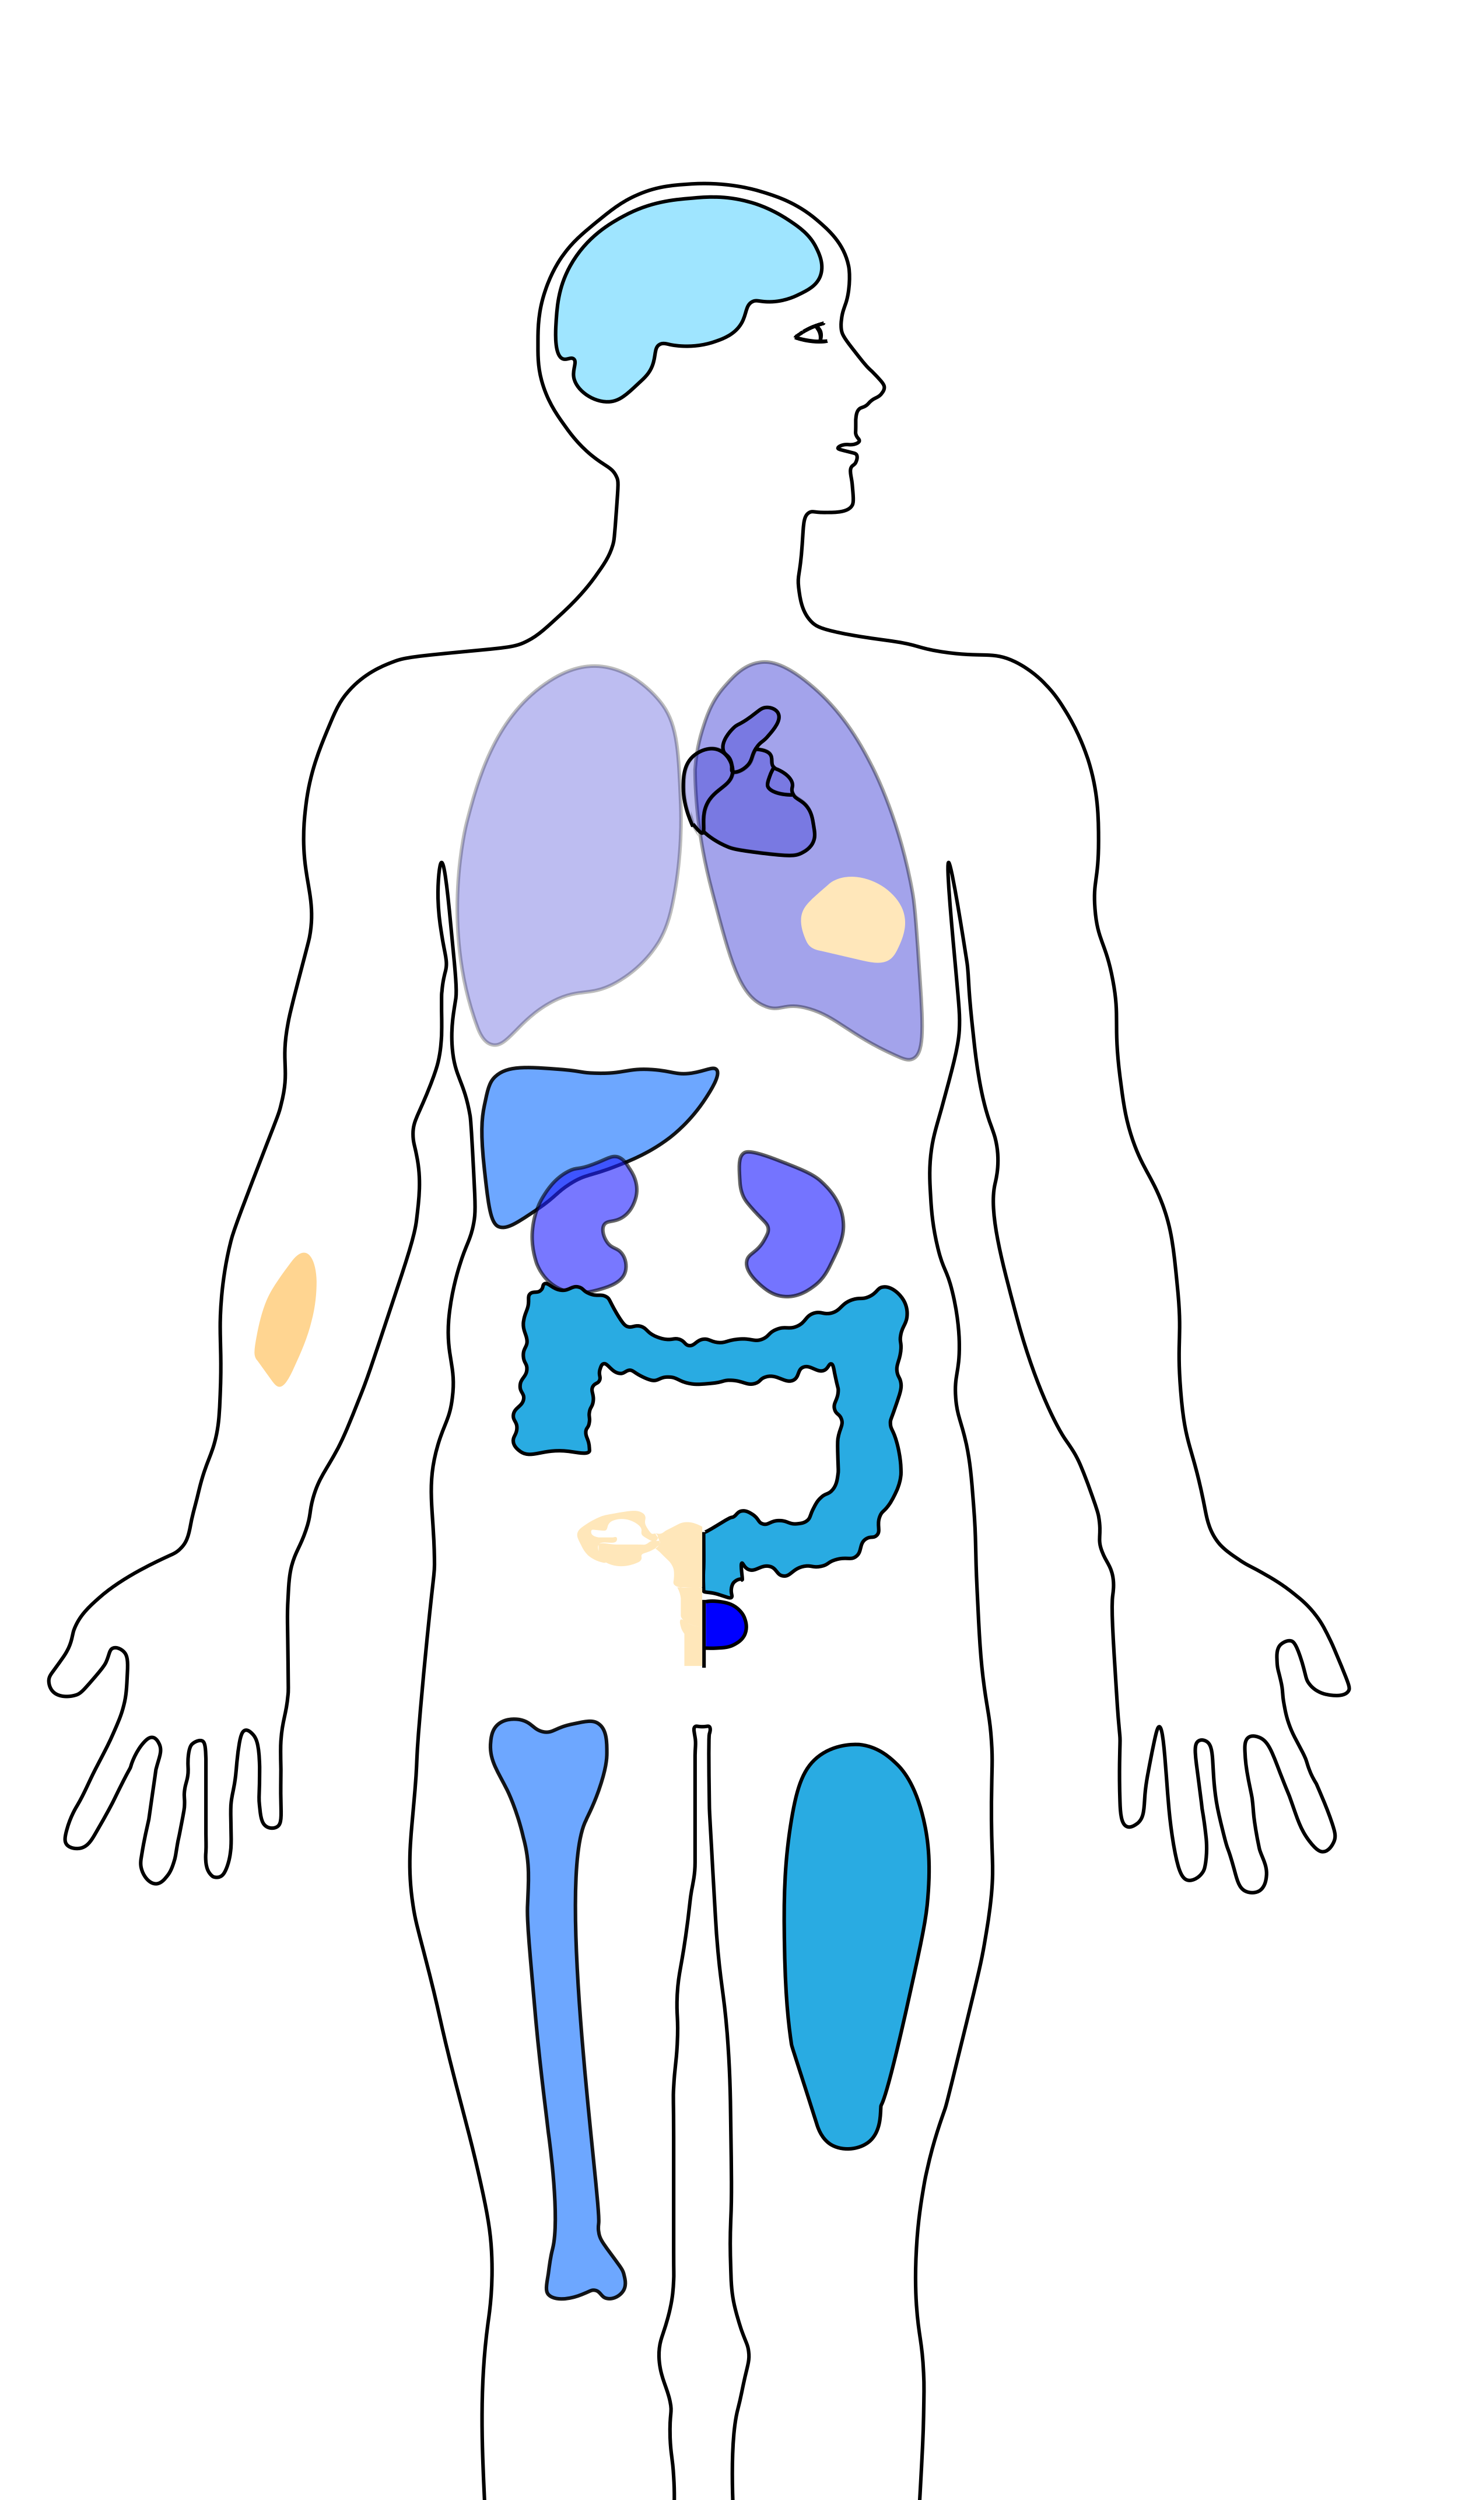 <?xml version="1.0" encoding="utf-8"?>
<!-- Generator: Adobe Illustrator 10.0, SVG Export Plug-In . SVG Version: 3.0.0 Build 77)  -->
<!DOCTYPE svg PUBLIC "-//W3C//DTD SVG 1.0//EN"    "http://www.w3.org/TR/2001/REC-SVG-20010904/DTD/svg10.dtd">
<svg 	xmlns:x="http://ns.adobe.com/Extensibility/1.0/" xmlns:i="http://ns.adobe.com/AdobeIllustrator/10.0/" xmlns:graph="http://ns.adobe.com/Graphs/1.0/" i:viewOrigin="108.0039 634.4854" i:rulerOrigin="0 0" i:pageBounds="0 792 612 0"
		xmlns="http://www.w3.org/2000/svg" xmlns:xlink="http://www.w3.org/1999/xlink" xmlns:a="http://ns.adobe.com/AdobeSVGViewerExtensions/3.0/"
		width="350" height="600" viewBox="120 50 350 700" overflow="visible" enable-background="new 0 0 382.622 461.325"
		xml:space="preserve">
<style type="text/css">
	.st0{fill:none;stroke:#000000;stroke-miterlimit:10;}
	.st1{fill:#9FE5FF;stroke:#000000;stroke-miterlimit:10;}
	.st2{fill:#0022C9;}
	.st3{opacity:0.74;}
	.st4{fill:#0019DF;}
	.st5{opacity:0.26;fill:#0000C9;stroke:#000000;stroke-miterlimit:10;}
	.st6{opacity:0.36;fill:#0000C9;stroke:#000000;stroke-miterlimit:10;}
	.st7{opacity:0.91;fill:#5F9EFF;stroke:#000000;stroke-miterlimit:10;}
	.st8{opacity:0.6;fill:#1F1FFF;stroke:#000000;stroke-miterlimit:10;}
	.st9{opacity:0.62;fill:#1F1FFF;stroke:#000000;stroke-miterlimit:10;}
	.st10{fill:#29ABE2;stroke:#000000;stroke-miterlimit:10;}
	.st11{fill:#0000FF;stroke:#000000;stroke-miterlimit:10;}
</style>
<path id="body" stroke="black" fill="#fff7e6" class="st0" d="M182.5,254.5c2.2-5.3,3.3-8,6-11c4.3-4.9,9.4-7,12-8c3.2-1.3,5.3-1.6,20-3c12.8-1.2,14.7-1.3,18-3
	c3.2-1.6,5.4-3.8,10-8c5.4-5,8.2-8.9,9-10c2.5-3.5,4-5.6,5-9c0.3-1.1,0.4-1.5,1-10c0.5-7,0.6-7.8,0-9c-1.2-2.7-3.1-2.8-7-6
	c-4-3.3-6.3-6.6-8-9c-2-2.8-4.5-6.5-6-12c-1.1-4.1-1-7.3-1-11c0-3.8,0.1-8.4,2-14c1.7-5.2,4.1-8.8,5-10c2.7-3.8,5.4-6,9-9
	c4.3-3.5,7.3-6,12-8c5.7-2.5,10.6-2.7,15-3c9.9-0.6,17.3,1.5,19,2c4.4,1.3,10.2,3.1,16,8c3.3,2.8,7.7,6.6,9,13c0.5,2.4,0.3,7.7-1,11
	c-0.1,0.4-0.8,1.9-1,4c-0.1,0.7-0.2,1.8,0,3c0.2,1,0.5,1.8,3,5c2.5,3.2,3.7,4.8,5,6c0.7,0.6,1.1,1.1,2,2c1.7,1.8,2,2.4,2,3
	c0,0.9-0.7,1.6-1,2c-1,1-1.7,0.8-3,2c-0.5,0.5-0.5,0.6-1,1c-1,0.7-1.4,0.5-2,1c-0.8,0.7-0.9,1.9-1,3c0,0.1,0,0,0,2
	c0,1.5-0.1,1.6,0,2c0.3,1.2,1.1,1.4,1,2c-0.2,0.7-1.7,1-2,1c-0.9,0.1-1.1-0.1-2,0c-1,0.1-2,0.6-2,1c0,0.3,1,0.5,3,1
	c1.5,0.4,1.9,0.4,2.2,0.8c0.4,0.6,0.1,1.6-0.2,2.2c-0.3,0.6-0.7,0.7-1,1c-1,1-0.2,2.9,0,5c0.3,3.4,0.5,5.2,0,6c-1.2,2.2-5.5,2-8,2
	c-2.6,0-3.1-0.5-4,0c-1.8,1-1.6,3.7-2,9c-0.6,8.8-1.4,8.4-1,12c0.4,3.2,0.9,7.2,4,10c1.2,1,2.5,1.7,9,3c5.9,1.1,9.5,1.5,13,2
	c7.7,1.1,7,1.9,14,3c11.7,1.8,14.2-0.3,20.6,2.8c4.3,2.1,7.4,5.1,8.4,6.2c2.8,2.8,4.4,5.4,6,8c3.6,5.9,5.3,11,6,13
	c2.9,9,3,16.5,3,23c0,11.1-1.6,11.1-1,19c0.7,9.1,3,9.2,5,20c2,10.6,0.1,11.9,2,27c0.9,6.9,1.4,10.8,3,16c3,9.6,5.8,11.4,9,20
	c2.4,6.6,3,11.7,4,22c1.6,15.3-0.2,15,1,30c1.3,16.4,3.3,14.5,7,34c0.4,1.9,1.1,5.7,4,9c1.4,1.5,2.9,2.6,5,4c2.7,1.9,3.7,2.1,7,4
	c2.5,1.4,5.6,3.2,9,6c1.9,1.5,3.9,3.2,6,6c1.6,2.1,2.5,3.9,4,7c0.6,1.2,1.4,3.2,3,7c2.2,5.4,2.5,6.2,2,7c-1.2,2-5.6,1.1-6,1
	c-0.7-0.1-3.3-0.7-5-3c-1-1.3-0.8-1.9-2-6c-1.6-5.2-2.4-5.8-3-6c-1.1-0.3-2.3,0.4-3,1c-1.2,1.2-1.1,3-1,5c0.1,2,0.5,2.7,1,5
	c0.8,3.4,0.3,3.3,1,7c0.4,2.3,0.9,4.4,2,7c0.5,1.2,1.2,2.5,2,4c1,1.9,1.4,2.6,2,4c0.5,1.4,0.5,1.7,1,3c0.5,1.4,1.2,2.7,2,4
	c0.5,1.2,3.8,8.5,5,13c0.1,0.5,0.5,1.7,0,3c-0.5,1.3-1.6,2.9-3,3c-0.7,0.1-1.8-0.1-4-3c-2.5-3.3-3.3-6.2-5-11
	c-1-2.9-0.5-1.2-3.1-7.9c-2.4-6.3-3.4-9.1-5.9-10.1c-0.3-0.1-1.9-0.8-3,0c-1,0.7-1.1,2.2-1,4c0.1,2.4,0.3,4.4,1,8
	c0.6,3.1,0.7,3.3,1,5c0.3,2.3,0.3,3.3,0.5,5.2c0.2,1.7,0.7,5.1,1.5,8.8c0.5,2.3,2.4,4.7,2,8c-0.1,1-0.4,3-2,4c-1.2,0.7-2.9,0.6-4,0
	c-1.6-0.9-2.1-2.6-3-6c-2.1-7.6-1.5-4-3-10c-1.1-4.4-1.6-6.6-2-9c-1.6-10-0.2-15.7-3-17c-0.6-0.3-1.4-0.4-2,0c-1.5,0.9-0.9,4.1,0,11
	c0.4,3.3,0.8,6,1,8c0.5,2.8,0.8,5.2,1,7c0.2,1.5,0.5,4.4,0,8c-0.2,1.2-0.3,2.1-1,3c-0.9,1.3-2.7,2.3-4,2c-1.8-0.4-2.8-3.1-4-10
	c-1.2-7.2-1.5-12.4-2-19c-0.6-8.1-1.1-14-2-14c-0.6,0-1.1,2.7-2,7c-1.1,5.7-1.7,8.5-2,12c-0.3,4.1-0.2,6.4-2,8c-0.2,0.1-1.7,1.5-3,1
	c-1.7-0.6-1.9-3.9-2-7c-0.3-8.3,0-15.1,0-16c0.1-3.4-0.2-1.8-1-15c-1-15.8-1.5-23.7-1-27c0.1-0.8,0.4-2.7,0-5c-0.6-3.2-1.9-4.1-3-7
	c-1.5-3.8,0-4.4-1-10c-0.3-1.5-1.2-4-3-9c-1.7-4.5-2.6-6.7-4-9c-1-1.6-1.8-2.7-2-3c-2.7-3.7-9-16.1-14-35c-4.2-15.7-7.8-29.1-6-37
	c0.3-1.3,1.7-6.6,0-13c-0.4-1.4-0.8-2.4-1-3c-3-7.8-4.3-18.3-5-25c-1.5-13.5-1.3-15.4-1.6-18.7c-0.1-1.5-0.3-2.7-0.4-3.3
	c-0.6-3.8-4.2-27.1-5-27c-0.8,0.1,1.2,21.2,2,30c1,11.2,1.2,12.8,1,17c-0.3,4.9-1.9,10.6-5,22c-1.7,6-2.5,8.4-3,13
	c-0.5,4.7-0.2,8.5,0,12c0.2,3.6,0.6,8.3,2,14c1.5,6.2,2.5,5.9,4,12c1.8,7.2,2,13.1,2,15c0.1,7.9-1.5,8.5-1,15c0.4,5.1,1.5,6.2,3,13
	c1,4.8,1.4,8.9,2,17c0.8,10.2,0.4,12,1,24c0.6,12.6,0.9,19,2,27c0.9,6.5,1.6,8.8,2,15c0.4,5.9,0.1,7.1,0,17c-0.1,15.6,0.8,17,0,26
	c-0.5,5.3-1.2,9.3-2,14c-0.8,4.6-1.5,7.7-5,22c-3.7,15-5.5,22.6-6,24c-1,2.9-3.2,8.8-5,17c-0.2,0.8-0.6,2.6-1,5
	c-0.6,3.5-1.6,9.5-2,17c-0.5,8.3-0.1,14.6,0,16c0.6,8.7,1.6,10.1,2,19c0.2,3.5,0.1,6.3,0,12c-0.1,5.2-0.3,9.4-1,22
	c-0.8,13.5-0.8,14.4-1,17c-0.2,2-0.3,2.5-2,16c-1.5,12.1-1.6,12.8-2,15c-0.8,4.7-1,4.7-3,15c-1.5,7.4-2.2,11.2-3,16
	c-0.6,3.7-1.4,8.6-2,15c-0.3,3.3-0.2,2.6-1,14c-0.6,8.2-0.9,12.2-1,13c-0.6,4.2-1.3,6.7-1,11c0.2,2.4,0.6,4.1,1,6
	c0.7,3.2,2.2,9.2,6,16c1.6,2.9,3.8,6.9,8,11c1.8,1.8,4.9,4.6,8,9c1.3,1.8,2.5,3.9,2,6c-0.3,1.2-0.9,1.6-1,3c-0.1,1.4,0.5,1.8,1,4
	c0.5,2.1,1,3.9,0,5c-0.9,1-2.8,1-3,1c-1,0-1.7-0.4-2,0c-0.4,0.4,0.2,1,0,2c-0.2,0.9-1.1,1.8-2,2c-1.4,0.2-2.5-1.4-3-1
	c-0.2,0.1-0.1,0.4,0,2c0.1,1.7,0.1,1.8,0,2c-0.5,0.9-1.9,1.1-3,1c-1.7-0.2-2.6-1.3-3-1c-0.3,0.3,0.2,1,0,2c-0.2,0.9-1.1,1.8-2,2
	c-2.5,0.6-5.1-3.6-6-3c-0.5,0.3,0.4,1.5,0,3c-0.6,2.4-4.1,4-7,4c-3.2,0-6.6-2.2-8-5c-1-2.2-0.7-4.4-3-7c-0.4-0.4-0.6-0.6-1-1
	c0,0-3.6-2.3-5-7c-2.4-7.8-0.8-11.4-2-20c-0.2-1.1-1.4-6.1-4-16c-2.4-9.4-2.6-9.7-3-12c-0.4-2.5-1.4-8.9-1-17c0.3-6.1,1.2-9.4,2-14
	c1.3-7.8,1.2-14.2,1-27c-0.1-4.9-0.3-14.6-2-33c-1.8-20-2.6-21-4-39c0,0-1.8-23.5,1-34c0.8-3,1.3-6,2-9c0.8-3.4,1.3-4.8,1-7
	c-0.2-1.9-0.7-2.4-2-6c0,0-1.2-3.5-2-7c-0.7-3.2-0.9-5.7-1-10c-0.2-5.9-0.2-8.8,0-14c0.3-6.4,0.2-12.9,0-26c-0.1-10-0.3-16.8-1-26
	c-1-12.3-1.9-13.6-3-28c-0.1-1.2-0.4-6.5-1-17c-0.6-11.3-1-16.9-1-19c-0.2-12.8-0.2-19.3,0-20c0.1-0.2,0.5-1.5,0-2
	c-0.3-0.3-0.7,0-2,0c-1.3,0-1.7-0.3-2,0c-0.6,0.4-0.2,1.6,0,3c0.3,1.6,0,3.3,0,5c0,3,0,6,0,9c0,4.3,0,8.7,0,13c0,2,0,4,0,6
	c0,1.9,0,1.9,0,2c0,3.4-0.6,5.8-1,8c-0.4,2.4-0.3,2.2-1,8c-1.8,14-2.6,14.2-3,21c-0.3,6.3,0.4,6.1,0,14c-0.3,5.5-0.7,6.3-1,12
	c-0.2,3.3,0,3.4,0,14c0,0,0,0,0,16c0,3,0,6,0,9c0,2.3,0,4.7,0,7c0,6.2,0.1,6.3,0,8c-0.1,2.5-0.3,4.9-1,8c-0.2,1-0.9,3.8-2,7
	c-0.4,1.2-0.8,2.3-1,4c-0.2,1.7-0.1,3,0,4c0.5,4.6,2.2,7.1,3,11c0.7,3.3-0.2,2.9,0,10c0.2,5.1,0.7,5.6,1,11c0.3,4.5,0.2,7.7,0,13
	c-0.2,5.8-0.3,9.2-1,14c-0.7,5.1-1.2,5.2-2,11c-0.3,2.3-0.8,6.2-1,11c-0.2,5.1,0.1,5.5,0,11c0,1.4-0.1,2.6-1,15c-0.6,8-0.9,12-1,13
	c-0.7,7-1.1,8.2-1,12c0.1,5,0.8,9.2,1,10c0.6,3.4,1.1,4.3,2,9c0.6,3.4,1,5.2,1,7c0.1,3.7-0.7,4.1-1,9c-0.2,3,0.2,2.6,0,7
	c-0.2,5-0.6,6.8-1,8c-0.5,1.6-0.8,1.7-1,3c-0.5,2.8,0.4,3.5,0,6c-0.2,1.4-0.8,2.6-2,5c-1.1,2.2-1.4,2.4-2,4c-0.4,1-0.4,1.4-1,4
	c-0.5,2.3-0.8,3-1,4c-1,4.2-0.2,5.5-1,12c-0.4,3-0.7,4.2-1,5c-0.4,1.1-1.2,3.1-3,5c-1.7,1.8-2.4,1.3-4,3c-0.7,0.7-0.9,1.1-3,5
	c-2.3,4.3-2.5,4.6-3,5c-1.8,1.4-4.7,1.9-7,1c-3.1-1.2-3.8-4.3-6-4c-0.8,0.1-0.7,0.5-2,1c-1.7,0.6-4.5,0.7-6-1c-0.7-0.8-0.4-1.8-1-2
	c-0.6-0.2-1,0.9-2,1c-1.1,0.2-2.4-0.9-3-2c-1.1-1.8-0.3-3.7-1-4c-0.5-0.2-1,0.9-2,1c-1.3,0.1-2.6-1.6-3-3c-0.1-0.3-0.5-1.6,0-3
	c0.4-1.2,1.2-1.5,1-2c-0.2-0.7-1.9-0.2-3-1c-2-1.4-1.2-5.9-1-7c0.8-4.4,3-7.5,4-9c6.6-9.3,9.1-9.6,13-16c1.3-2.1,2.5-5.1,5-11
	c3.2-7.6,3.7-10.3,4-12c0.6-4.2,0.3-7.3,0-10c-1.7-16.3,0.3-4.8-2-23c-1.3-10.2-2.5-19.8-5-34c-2-11.7-2.6-12.9-4-21
	c-3.9-21.7-4.8-39.1-5-44c-0.7-14.9-1.4-31.2,1-49c0.5-3.5,1.5-10.5,1-20c-0.3-5.6-1.1-10.4-3-19c-2.4-10.8-3.8-15.7-7-28
	c-5.2-20.2-3.9-17.5-9-37c-1.8-6.9-2.4-9-3-13c-1.6-10.4-0.7-18.1,0-26c1.9-20.6,0-6.6,3-39c2.8-29.5,3.1-26.9,3-32
	c-0.2-14.1-2.4-20.5,1-32c1.8-6,3.3-7.2,4-13c1.2-9.1-1.8-11.4-1-22c0.6-7,2.4-13.1,3-15c1.9-6.3,3.1-7.1,4-12c0.5-2.7,0.5-4.6,0-14
	c-0.5-9.8-0.8-14.7-1-16c-1.7-10-4.3-10.7-5-19c-0.5-6.1,0.5-10.6,1-14c0.3-2.3-0.1-6.9-1-16c-1.1-11.9-2.1-22-3-22
	c-0.6,0-1.1,5.6-1,10c0.1,3.5,0.4,6.4,1,10c0.9,5.9,1.8,7.6,1.1,10.4c-0.2,0.7-0.8,3-1,5.7c-0.1,0.6-0.1,1.2-0.1,1.9
	c0,0.6,0,1.8,0,3.6c0,0.3,0.1,3.8,0,6.9c-0.1,1.4-0.2,4.2-1,7.5c-0.3,1.2-0.7,2.6-2,6c-3.4,8.8-5,10.2-5,14c0,2.4,0.5,3.3,1,6
	c1.4,6.7,0.7,12.2,0,18c-0.5,4.5-2.7,11.1-7,24c-5.9,17.8-6.9,20.8-9,26c-2.8,7.1-4.3,10.7-6,14c-3.4,6.4-5.4,8.3-7,14
	c-1.1,4-0.5,4.6-2,9c-1.6,4.7-2.9,5.9-4,10c-0.6,2.4-0.8,4.6-1,9c-0.3,5.1-0.1,7.4,0,18c0.1,7.7,0.1,8.2,0,9c-0.5,5.7-1.6,7.1-2,13
	c-0.1,1.5-0.1,3.7,0,8c0,3-0.1,6,0,9c0.1,4.3,0.2,6.2-1,7c-0.9,0.6-2.2,0.5-3,0c-1.5-0.9-1.7-3-2-6c-0.2-1.7-0.1-2.4,0-6
	c0-2.9,0.1-4.3,0-6c-0.2-5.7-1.1-7.1-2-8c-0.4-0.4-1.2-1.2-2-1c-1.1,0.3-1.5,2.4-2,6c-0.6,4.8-0.4,5.3-1,9c-0.5,2.9-0.8,3.5-1,6
	c0,0.4-0.1,1,0,5c0.1,4.5,0.1,5.2,0,7c-0.1,0.8-0.2,2.7-1,5c-0.7,2-1.3,2.7-2,3c-0.1,0.1-1.1,0.4-2,0c-0.1-0.1-0.5-0.3-1-1
	c-0.7-1-0.9-2.1-1-3c-0.1-1.2-0.1-1.9,0-3c0.1-1.7,0-3.3,0-5s0-3.3,0-5c0-1.3,0-2.7,0-4c0-1,0-2,0-3c0-0.7,0-1.3,0-2c0-0.1,0-3,0-3
	c0-4,0-3.9,0-4c-0.1-3-0.2-4.6-1-5c-0.8-0.4-2.2,0.2-3,1c-0.2,0.3-0.8,1-1,4c-0.1,2.3,0.1,2.3,0,4c-0.2,2.3-0.7,2.6-1,5
	c-0.2,1.9,0.1,1.8,0,4c0,0.7-0.1,1.4-1,6c-0.7,3.8-0.7,3.2-1,5c-0.5,3-0.5,3.5-1,5c-0.7,2.3-1.4,3.3-2,4c-0.7,0.9-1.7,2-3,2
	c-1.9,0-3.5-2.2-4-4c-0.4-1.3-0.3-2.4,0-4c0.7-4.5,1.5-7.7,2-10c0-0.1,0,0,1-7c0.7-4.7,1-7,1-7c0.9-3.5,1.8-5,1-7
	c-0.2-0.4-0.8-1.9-2-2c-0.8-0.1-1.6,0.6-2,1c-2.6,2.6-3.9,6.5-4,7c-0.4,1.3,0.1-0.5-5,10c0,0-1.6,3.2-5,9c-1.1,1.9-2.1,3.5-4,4
	c-1.3,0.3-3.1,0.1-4-1c-0.6-0.8-0.6-1.8,0-4c1-3.8,2.7-6.5,3-7c1.9-3.2,3.3-6.7,5-10c3.4-6.5,3.9-7.5,5-10c1.5-3.4,2.3-5.2,3-8
	c0.7-2.7,0.8-4.8,1-9c0.2-3.5,0-5-1-6c-0.7-0.7-2-1.4-3-1c-1.1,0.4-1,1.8-2,4c-0.5,1-1.3,2-3,4c-2.6,3-3.8,4.5-5,5
	c-2.1,0.8-5.4,0.9-7-1c-1.1-1.3-1-2.9-1-3c0.1-1.4,0.9-2,3-5c1-1.4,1.5-2.1,2-3c1.5-2.6,1.6-4.9,2-6c1.5-4.1,4.3-6.6,7-9
	c6.8-6.1,17.2-10.7,20-12c0.7-0.3,1.9-0.8,3-2c2-2,2.3-4.4,3-8c0.6-2.7,1.4-5.3,2-8c2.1-8.7,3.7-9.6,5-16c0.6-3,0.8-5.7,1-11
	c0.4-9.2,0-13.8,0-19c0-2.5,0.1-12.6,3-24c0.7-2.9,3.8-11,10-27c3.2-8.2,3.5-8.9,4-11c2.7-10.4-0.2-11.4,2-23c0.5-2.9,2-8.6,5-20
	c0.8-3,0.8-3.2,1-4c1.5-7.8-0.2-13.1-1-19c-1.2-8.2-0.4-14.7,0-18C177.6,266.3,180.4,259.6,182.5,254.5z"/>
	<path name="Brain" class="st1" id="1" fill="#ffe7ba" d="M261.5,162.5c2.9-0.2,4.9-2.1,8-5c2.1-1.9,3.2-3,4-5c1.1-2.8,0.5-5.1,2-6c0.9-0.6,2.1-0.2,3,0
	c0,0,6.3,1.5,13-1c2-0.7,5.2-1.9,7-5c1.5-2.6,1.1-5,3-6c1.1-0.6,1.8-0.1,4,0c4.4,0.2,7.8-1.4,9-2c2.5-1.2,4.9-2.4,6-5
	c1.3-3.2-0.2-6.4-1-8c-1.8-3.8-4.8-5.9-8-8c-4.7-3.1-9-4.5-11-5c-6.6-1.8-11.9-1.4-16-1c-5,0.4-11.6,1-19,5c-3.5,1.9-10.4,5.7-15,14
	c-3.4,6.2-3.7,11.6-4,17c-0.1,2.3-0.3,8.2,2,9c1.1,0.4,2.2-0.6,3,0c1,0.8-0.3,2.8,0,5C252,159.2,257,162.8,261.5,162.5z"/>
<g id="eye">
	<g id="XMLID_1_">
		<g>
			<path class="st2" d="M314.3,143.9c-0.1,0.1-0.2,0.2-0.3,0.2C314,144.1,314.1,144,314.3,143.9z"/>
			<path class="st2" d="M321.5,140.5c0,0-0.1,0-0.2,0.1C321.4,140.5,321.4,140.5,321.5,140.5z"/>
			<path class="st2" d="M315.5,143.1c-0.2,0.1-0.4,0.2-0.6,0.4C315.1,143.3,315.3,143.2,315.5,143.1z"/>
			<path class="st2" d="M321.3,140.6c-0.3,0.1-1,0.3-1.9,0.6c-0.8,0.3-1.8,0.7-2.9,1.3c-0.2,0.1-0.5,0.3-0.7,0.4
				c0.8-0.5,1.7-0.9,2.7-1.4C319.8,141,320.8,140.7,321.3,140.6z"/>
		</g>
		<g>
			<path class="st0" d="M319.5,141.5c-0.1,0.1,0.7,0.8,1,2c0.3,1.1,0,2,0,2c0,0,0.7-1.7,0-3C320.1,141.8,319.6,141.4,319.5,141.5z"
				/>
			<path class="st0" d="M322.5,145.5C322.5,145.5,322.5,145.5,322.5,145.5c-0.1,0-0.8,0.1-2,0.1c-0.6,0-1.3,0-2-0.1
				c-2.8-0.3-4.8-1-5-1"/>
			<path class="st0" d="M313.5,144.5c0.2,0.1,1.8,0.7,4,1c2.7,0.4,4.8,0.1,5,0"/>
			<path class="st0" d="M313.5,144.5C313.5,144.5,313.5,144.5,313.5,144.5"/>
			<path class="st0" d="M314.3,143.9c-0.1,0.1-0.2,0.2-0.3,0.2"/>
			<path class="st0" d="M315.5,143.1c-0.2,0.1-0.4,0.2-0.6,0.4"/>
			<path class="st0" d="M321.3,140.6c-0.5,0.1-1.5,0.4-2.8,0.9c-1,0.4-1.9,0.9-2.7,1.4"/>
			<path class="st0" d="M321.5,140.5C321.5,140.5,321.5,140.5,321.5,140.5c-0.1,0-0.1,0-0.2,0.1"/>
			<path class="st0" d="M321.3,140.6c0.1,0,0.2,0,0.2-0.1"/>
			<path class="st0" d="M321.3,140.6C321.3,140.6,321.3,140.6,321.3,140.6"/>
			<path class="st0" d="M315.8,142.9c0.2-0.1,0.4-0.3,0.7-0.4c1.1-0.6,2.1-1,2.9-1.3c0.8-0.3,1.5-0.5,1.9-0.6"/>
			<path class="st0" d="M315.8,142.9c-0.1,0.1-0.2,0.1-0.3,0.2"/>
			<path class="st0" d="M315,143.4c0.2-0.1,0.4-0.2,0.6-0.4"/>
			<path class="st0" d="M315,143.4c-0.2,0.2-0.4,0.3-0.6,0.4c0,0-0.1,0.1-0.1,0.1"/>
			<path class="st0" d="M314,144.1c0.1-0.1,0.2-0.1,0.3-0.2"/>
			<path class="st0" d="M314,144.1c-0.1,0-0.1,0.1-0.1,0.1c-0.1,0-0.1,0.1-0.1,0.1c-0.1,0.1-0.2,0.1-0.2,0.2"/>
			<path class="st0" d="M313.5,144.5C313.5,144.5,313.5,144.5,313.5,144.5"/>
		</g>
	</g>
</g>
<g name="Lung" id="2" fill="#ffd591">
	<path class="st5" d="M228.5,342.5c4.4,1.3,7.3-6.9,17-12c8.2-4.3,10.7-0.9,19-6c6.9-4.2,10.2-9.7,11-11c1.7-3,2.9-6.1,4-12
		c2.4-12.5,2.1-22.7,2-26c-0.6-14.8-0.9-22.2-5-28c-0.9-1.3-8-10.8-19-11c-2.4,0-7.3,0.3-14,5c-14.2,9.9-18.9,27-22,39
		c0,0-7.5,28.8,3,57C225.1,339.2,226.3,341.9,228.5,342.5z"/>
	<path class="st6" d="M285.5,265.5c0,4,0.3,9.1,1,15c0.5,3.8,1.4,10.3,4,20c4.9,18.6,7.4,27.9,14,31c5,2.4,5.6-1.2,13,1
		c7.6,2.2,11.1,7.2,24,13c2.4,1.1,3.7,1.6,5,1c3-1.4,3-7.5,2-22c-0.9-13.6-1.4-20.4-2-24c-3.5-20.2-10.5-34.2-12-37
		c-4.5-8.8-9.7-16-17-22c-7.6-6.3-11.7-6.4-14-6c-4.7,0.7-7.8,4.5-10,7c-3.6,4.2-4.9,8.5-6,12C286.1,259,285.7,262.9,285.5,265.5z"
		/>
</g>
<g name="Liver" id="5" fill="#fa8c16">
	<path class="st7" d="M226.5,359.5c0.9-4.3,1.3-6.4,3-8c3.4-3.2,8.8-2.8,19-2c5.6,0.5,5,0.9,9,1c8.2,0.3,8.9-1.5,16-1
		c5.7,0.4,6.6,1.6,11,1c3.9-0.6,6.1-2,7-1c1.3,1.4-1.7,6-3,8c-4.2,6.5-9,10.2-10,11c-5.5,4.2-10.6,6.3-15,8c-7.3,2.9-8.6,2.2-13,5
		c-3.8,2.4-4,3.6-9,7c-5.8,3.9-8.7,5.9-11,5c-2.3-0.9-2.9-6-4-16C225.4,367.5,225.7,363.3,226.5,359.5z"/>
</g>
<g name="Kidney" id="1" fill="#ffe7ba">
	<path class="st8" d="M240,394c0.5-4.7,2.3-7.9,3-9c1-1.6,3.1-5,7-7c2.5-1.3,2.6-0.3,7-2c3.8-1.4,5.1-2.6,7-2c1.3,0.5,2.1,1.5,3,3
		c0.9,1.3,2.8,4.2,2,8c-0.1,0.4-0.9,4.2-4,6c-2.4,1.4-4.1,0.6-5,2c-0.8,1.4,0,3.7,1,5c1.4,1.8,2.7,1.3,4,3c1.1,1.4,1.4,3.4,1,5
		c-0.8,3.1-4.6,4.3-7,5c-2.1,0.6-7.9,2.4-13-1c-3.1-2.1-4.4-5-4.9-6.3C240.5,401.8,239.5,398.3,240,394z"/>
	<path class="st9" d="M299,373c-1.3,1.1-1.2,3.5-1,7c0.1,1.7,0.2,3.2,1,5c0.6,1.3,1.4,2.2,3,4c2.7,3,3.8,3.5,4,5c0.1,1-0.3,1.7-1,3
		c-2.1,3.9-4.5,3.8-5,6c-0.7,2.9,2.9,6,4,7c1,0.8,2.9,2.6,6,3c4.4,0.6,7.8-2.1,9-3c2.6-2,3.7-4.3,5-7c1.8-3.7,3.4-6.9,3-11
		c-0.5-5.8-4.5-9.6-6-11c-2.3-2.2-5.5-3.5-12-6C301.1,371.9,299.7,372.4,299,373z"/>
</g>
<g name="Adipose Tissue" id="1" fill="#ffe7ba">
	<path class="st10" d="M319.5,644.5c-4.6-14.5-7-21.7-7-22c-0.8-5.5-1.8-13.4-2-30c-0.2-12.7,0.2-22.1,2-33c1.6-9.5,3.4-14.7,8-18
		c4.9-3.5,10.6-3,11-3c5,0.5,8.3,3.4,10,5c2,1.8,5.6,5.8,8,16c1.4,6,2.1,12.9,1,24c-0.6,5.8-2.4,13.8-6,30c-7,31-6.9,24.2-7,27
		c-0.1,2.3-0.2,6.4-3,9c-2.8,2.5-7.7,3-11,1C321,648.9,320,646.2,319.5,644.5z"/>
</g>
<g name="Prostate" id="5" fill="#ffe7ba">
	<path class="st11" d="M288,498v19 M288.5,511.5c0.7,0,1.7,0.1,3,0c2.2-0.1,3.5-0.2,5-1c0.7-0.4,2.3-1.2,3-3c0.7-1.8,0.2-3.4,0-4
		c-0.5-1.7-1.6-2.6-2-3c-1.7-1.5-3.6-1.8-5-2c-0.9-0.1-2.3-0.3-4,0"/>
</g>
<g name="Colon" id="3" fill="#ffc069">
	<path class="st10" d="M343.1,423.8c-0.4,2.1,0.3,1.9,0,4.6c-0.4,3-1.4,3.8-1,5.9c0.3,1.4,0.7,1.3,1,2.7c0.3,1.4,0,2.6-1,5.5
		c-1.7,5.1-1.9,4.9-1.9,5.9c0,2,0.8,1.7,1.9,5.9c0.7,2.7,0.9,4.7,1,5.9c0.1,1.8,0.1,2.7,0,3.2c-0.2,1.7-0.7,2.9-1,3.7
		c-0.2,0.4-0.8,1.9-1.9,3.7c-1.7,2.6-2.3,2.2-2.9,3.7c-1.1,2.6,0.4,4.3-1,5.5c-0.9,0.8-1.6,0.1-2.9,0.9c-2.1,1.3-1,3.7-2.9,5
		c-1.5,1.1-2.6-0.1-5.8,0.9c-2,0.6-1.9,1.4-3.9,1.8c-2.3,0.5-2.7-0.4-4.8,0c-3.2,0.6-3.8,3-5.8,2.7c-1.9-0.2-1.8-2.3-3.9-2.7
		c-2.4-0.5-3.9,1.7-5.8,0.9c-1.3-0.5-1.6-2-1.9-1.8c-0.5,0.2,0.3,4.6,0.1,4.7c0,0,0,0-0.1-0.1c-0.3-0.3-1.3,0-1.9,0.5
		c-0.7,0.5-0.9,1.3-1,1.8c-0.3,1.6,0.4,2.3,0,2.7c-0.4,0.4-1.3-0.1-3.9-0.9c-2.4-0.7-3.9-0.4-3.9-0.9c0-0.9-0.2-3.9,0-6.4
		c0.1-2.3,0-5.5,0-10.1c0,0.8,6.8-4,7.8-4.1c1.3-0.1,1.4-1.6,2.9-1.8c1.1-0.2,2.1,0.4,2.9,0.9c1.9,1.2,1.6,2.3,2.9,2.7
		c1.6,0.6,2.2-1,4.8-0.9c2.2,0,2.6,1.1,4.8,0.9c0.8-0.1,1.9-0.1,2.9-0.9c1-0.8,0.7-1.5,1.9-3.7c0.5-1,1-1.9,1.9-2.7
		c1.2-1.2,1.9-0.9,2.9-1.8c1.4-1.3,1.7-3,1.9-4.6c0.2-1.1,0.1-1.4,0-4.6c-0.1-3.1-0.1-4.7,0-5.5c0.5-3.1,1.6-3.8,1-5.5
		c-0.5-1.5-1.5-1.3-1.9-2.7c-0.6-1.9,1-2.6,1-5.5c0-0.7-0.1-0.2-1-4.6c-0.3-1.7-0.5-2.7-1-2.7c-0.6-0.1-0.8,1.3-1.9,1.8
		c-1.9,0.9-3.8-1.6-5.8-0.9c-1.8,0.6-1.1,2.8-2.9,3.7c-2.3,1.1-4.6-2-7.8-0.9c-1.6,0.5-1.3,1.3-2.9,1.8c-2.3,0.7-3.3-0.8-6.8-0.9
		c-2.2-0.1-2,0.6-5.8,0.9c-2.3,0.2-3.9,0.4-5.8,0c-3.1-0.6-3.4-1.8-5.8-1.8c-2.6-0.1-2.8,1.3-4.8,0.9c-1.3-0.3-3.4-1.3-4.8-2.3
		c-0.2-0.1-0.5-0.4-1-0.5c-1.2-0.2-1.8,1-2.9,0.9c-2.5-0.1-3.6-3.2-4.8-2.7c-0.6,0.2-0.8,1.2-1,1.8c-0.3,1.4,0.3,1.8,0,2.7
		c-0.4,1.1-1.3,0.8-1.9,1.8c-0.8,1.4,0.5,2.2,0,4.6c-0.3,1.3-0.8,1.3-1,2.7c-0.2,1.2,0.2,1.5,0,2.7c-0.2,1.7-0.9,1.5-1,2.7
		c-0.1,1.6,0.9,2.1,1,4.6c0,0.5,0.1,0.7,0,0.9c-0.6,1-3.4,0.3-5.8,0c-7.4-0.9-10.4,2.3-13.6,0c-0.4-0.3-1.8-1.3-1.9-2.7
		c-0.2-1.4,0.9-1.9,1-3.7c0.1-1.9-1.1-2.1-1-3.7c0.2-2.2,2.6-2.4,2.9-4.6c0.2-1.6-1.1-1.8-1-3.7c0.1-2.1,1.8-2.4,1.9-4.6
		c0.1-1.6-0.9-1.7-1-3.7c-0.1-2.4,1.3-2.5,1-4.6c-0.2-1.5-1.1-2.6-1-4.6c0-0.3,0.1-0.7,0.1-0.7c0.2-1.4,0.7-2.4,0.9-3
		c1-2.6-0.1-3.7,1-4.6c0.9-0.7,2,0,2.9-0.9c0.8-0.7,0.4-1.5,1-1.8c1-0.6,2.3,1.6,4.8,1.8c2.2,0.2,2.9-1.4,4.8-0.9
		c1.3,0.3,1.2,1.1,2.9,1.8c2.3,1,3.2,0,4.8,0.9c1,0.5,0.8,1,2.9,4.6c1.8,3,2.3,3.4,2.9,3.7c1.5,0.6,2.1-0.5,3.9,0
		c1.7,0.5,1.6,1.6,3.9,2.7c0.5,0.2,1.5,0.7,2.9,0.9c2,0.3,2.5-0.4,3.9,0c1.7,0.5,1.6,1.7,2.9,1.8c1.5,0.1,1.9-1.5,3.9-1.8
		c1.5-0.2,1.9,0.6,3.9,0.9c2.3,0.3,2.6-0.6,5.8-0.9c3.8-0.4,4.5,0.9,6.8,0c2-0.8,1.7-1.8,3.9-2.7c2.6-1.1,3.4,0.1,5.8-0.9
		c2.6-1.1,2.3-2.9,4.8-3.7c2.1-0.6,2.6,0.5,4.8,0c2.8-0.7,2.7-2.6,5.8-3.7c2.3-0.8,2.8,0,4.8-0.9c2.4-1.1,2.3-2.5,3.9-2.7
		c2.2-0.4,4.7,1.8,5.8,3.7c1,1.7,1,3.4,1,3.7C344.9,420.7,343.6,421.1,343.1,423.8z"/>
</g>
<g name="Uterus" id="1" fill="#ffe7ba">
	<path d="M286.5,494.5c-0.4,0-1.1,0-2,0c-1.5,0-2,0.2-3,0c-0.7-0.1-1.7-0.3-2-1c-0.1-0.3-0.1-0.5,0-1
		c0.1-0.7,0.2-1.9,0-3c-0.2-0.9-0.7-1.6-1-2c-0.3-0.4-0.3-0.3-2-2c-0.9-0.9-0.8-0.8-1-1c-0.7-0.6-1-0.7-1-1c0-0.4,0.7-0.4,1-1
		c0.1-0.3,0.1-0.7,0-1c-0.3-1.2-1.2-1.7-1-2c0.1-0.2,0.5,0,1,0c0.9,0,1.5-0.8,2-1c3-1.5,3.4-1.8,4-2c2.7-0.9,5.2,0.6,6,1
		c0,5.7,0,11.4,0,17.1L286.5,494.5z M275,481c0.2-0.5,0-1,0-1c0-0.1-0.2-0.4-0.5-0.5c-0.4-0.2-0.6,0.1-1,0c-0.1,0-0.4-0.1-1-1
		c-0.6-0.9-0.9-1.4-1-2c-0.1-1,0.3-1.3,0-2c-0.2-0.6-0.7-0.8-1-1c-1.3-0.7-2.9-0.5-6,0c-2.7,0.5-4.1,0.7-5,1c-0.5,0.2-2.1,0.8-4,2
		c-1.8,1.2-2.8,1.8-3,3c-0.1,0.8,0.2,1.5,1,3c0.6,1.3,1.1,2.1,2,3c0,0,1.6,1.5,4,2c0.3,0.1,0.9,0.2,1,0c0.1-0.2-0.5-0.4-1-1
		c-0.7-0.8-0.9-1.7-1-2c-0.2-0.8-0.3-1.5,0-2c0.9-1.3,4.3,0.2,5-1c0.2-0.3,0.2-0.8,0-1c-0.2-0.2-0.5-0.1-1,0c-0.2,0,0,0-2,0
		c-1.8,0-1.7,0-2,0c-0.6-0.1-1.6-0.3-2-1c-0.1-0.3-0.2-0.7,0-1c0.2-0.3,0.7-0.1,2,0c1.1,0.1,1.7,0.2,2,0c0.6-0.4,0.3-1.2,1-2
		c0.5-0.6,1.2-0.8,2-1c0.4-0.1,1.5-0.3,3,0c1.8,0.4,4,1.7,4,3c0,0.3-0.1,0.6,0,1c0.1,0.4,0.4,0.6,1,1c1.2,0.7,2.2,1.4,3,1
		C274.6,481.5,274.8,481.3,275,481z M269.5,487.5c0.3-0.1,0.8-0.4,1-1c0.1-0.4-0.1-0.6,0-1c0.2-0.5,0.7-0.5,2-1c0.4-0.1,1.1-0.5,2-1
		c0.5-0.3,0.8-0.6,1-1c0-0.1,0.3-0.7,0-1c-0.2-0.1-0.4,0-1,0c-0.6,0-0.7,0-1,0c-0.9,0.1-1,0.7-2,1c-0.3,0.1-0.3,0-2,0
		c-0.7,0-1.3,0-2,0s-1.3,0-2,0c-0.3,0-0.7,0-1,0s-0.7,0-1,0c-1.9,0-4.5-0.8-5,0c-0.1,0.1,0,0.1,0,1c0,0.7-0.1,1.6,0,2
		c0.1,1,1.2,1.6,2,2C264.5,489.7,268.7,487.9,269.5,487.5z M280.5,494.5c0.7,1.2,0.9,2.3,1,3c0,0,0,0,0,2c0,2,0,2,0,2
		c0,0.9,0,0.9,0,1c0.2,1,1.3,1.6,2,2c0.7,0.4,2,1,4,1v-11 M287.5,516.5v-11c-1.9,0-3.2-0.5-4-1c-1-0.6-1.6-1.2-2-1
		c-0.5,0.3-0.1,1.7,0,2c0.2,0.9,0.7,1.6,1,2v9H287.5z"/>
</g>
<!--g name="Testis" id="1" fill="#ffe7ba">
	<path class="st0" d="M292.5,518.5c0.1,0.2,0.1,0.1,1,2c1.4,2.8,1.6,2.9,2,4c0.7,1.8,1.1,2.7,1,4c0,0.3-0.2,2.6-2,4
		c-0.3,0.2-1,0.8-2,1c-0.5,0.1-1.2,0.3-2,0c-0.9-0.3-1-0.8-2-1c-0.5-0.1-0.9,0-1,0c-1,0.2-1.3,0.8-2,1c-1,0.3-2.1-0.4-3-1
		c-0.6-0.4-1.5-1-2-2c-0.8-1.5-0.4-3,0-5c0.3-1.5,0.9-2.7,1-3c0.2-0.4,0.3-0.5,1-2c1-1.9,0.9-1.9,1-2
		C284.9,516.4,290.5,516.1,292.5,518.5z M281.5,529.5c0.1,0.7,0.3,1.6,1,2c0.6,0.3,1.2,0.2,2,0c0.5-0.1,1.3-0.3,2-1
		c0.6-0.6,0.8-1.3,1-2c0.2-0.9,0.6-2,0-3c-0.1-0.2-0.4-0.7-1-1c-0.7-0.3-1.3-0.2-2,0c-0.6,0.1-1.3,0.3-2,1c-0.8,0.8-0.9,1.6-1,2
		C281.4,527.9,281.3,528.6,281.5,529.5z M288.5,526.5c-0.3,0.8-0.1,1.5,0,2c0.2,1,0.7,1.7,1,2c0.1,0.1,0.4,0.6,1,1
		c0.8,0.6,1.3,1.1,2,1c1.1-0.1,1.7-1.4,1.9-1.8c0.4-0.8,0.4-1.5,0.4-1.8c0-0.6-0.1-1-0.3-1.4c-0.2-0.6-0.3-1.3-1-2
		c-0.8-0.8-1.7-1-2-1c-0.3,0-0.6-0.1-1,0C289.5,524.7,288.8,525.7,288.5,526.5z M298.5,531.5"/>
</g-->
	<!--g name="Spinal Cord" id="2" fill="#ffd591">
	<g>
		<path class="st0" d="M279.3,179.6c-0.2,0.1-0.4,0.2-0.5,0.4c-0.1,0.2-0.1,0.3-0.1,0.5c0,1,0,2,0,3c2.8,0.8,5.8,0.7,8.6-0.1
			c0.1,0,0.3-0.1,0.4-0.2c0.1-0.1,0.1-0.3,0.2-0.5c0.1-1.8-0.2-4.5-2.4-5C283.6,177.3,280.9,178.8,279.3,179.6z"/>
		<path class="st0" d="M276.4,180.2c-0.9,0.3-1.9,0.8-2.7,1.3c-0.3,0.2-0.7,0.4-0.9,0.8c-0.2,0.4-0.2,0.9,0.2,1.1
			c0.2,0.2,0.6,0.2,0.9,0.2c0.8,0.1,1.5,0.8,2.2,0.5c0.7-0.3,0.8-1.1,0.9-1.8c0.1-0.6,0.1-1.2-0.1-1.8c-0.5,0-0.9-0.3-1.2-0.7"/>
	</g>
		<g>
		<path class="st0" d="M279,186.9c-0.2,0.1-0.4,0.2-0.5,0.4c-0.1,0.2-0.1,0.3-0.1,0.5c0,1,0,2,0,3c2.8,0.8,5.8,0.7,8.6-0.1
			c0.1,0,0.3-0.1,0.4-0.2c0.1-0.1,0.1-0.3,0.2-0.5c0.1-1.8-0.2-4.5-2.4-5C283.4,184.6,280.7,186.1,279,186.9z"/>
			<path class="st0" d="M276.2,187.4c-0.9,0.3-1.9,0.8-2.7,1.3c-0.3,0.2-0.7,0.4-0.9,0.8s-0.2,0.9,0.2,1.1c0.2,0.2,0.6,0.2,0.9,0.2
			c0.8,0.1,1.5,0.8,2.2,0.5c0.7-0.3,0.8-1.1,0.9-1.8c0.1-0.6,0.1-1.2-0.1-1.8c-0.5,0-0.9-0.3-1.2-0.7"/>
	</g>
		<g>
		<path class="st0" d="M280.5,194.5c-0.2,0.1-0.4,0.2-0.5,0.4c-0.1,0.2-0.1,0.3-0.1,0.5c0,1,0,2,0,3c2.8,0.8,5.8,0.7,8.6-0.1
			c0.1,0,0.3-0.1,0.4-0.2c0.1-0.1,0.1-0.3,0.2-0.5c0.1-1.8-0.2-4.5-2.4-5C284.8,192.3,282.1,193.8,280.5,194.5z"/>
			<path class="st0" d="M277.6,195.1c-0.9,0.3-1.9,0.8-2.7,1.3c-0.3,0.2-0.7,0.4-0.9,0.8c-0.2,0.4-0.2,0.9,0.2,1.1
			c0.2,0.2,0.6,0.2,0.9,0.2c0.8,0.1,1.5,0.8,2.2,0.5c0.7-0.3,0.8-1.1,0.9-1.8c0.1-0.6,0.1-1.2-0.1-1.8c-0.5,0-0.9-0.3-1.2-0.7"/>
	</g>
		<g>
		<path class="st0" d="M280.8,202.2c-0.2,0.1-0.4,0.2-0.5,0.4c-0.1,0.2-0.1,0.3-0.1,0.5c0,1,0,2,0,3c2.8,0.8,5.8,0.7,8.6-0.1
			c0.1,0,0.3-0.1,0.4-0.2c0.1-0.1,0.1-0.3,0.2-0.5c0.1-1.8-0.2-4.5-2.4-5C285.1,199.9,282.4,201.4,280.8,202.2z"/>
			<path class="st0" d="M277.9,202.7c-0.9,0.3-1.9,0.8-2.7,1.3c-0.3,0.2-0.7,0.4-0.9,0.8c-0.2,0.4-0.2,0.9,0.2,1.1
			c0.2,0.2,0.6,0.2,0.9,0.2c0.8,0.1,1.5,0.8,2.2,0.5c0.7-0.3,0.8-1.1,0.9-1.8c0.1-0.6,0.1-1.2-0.1-1.8c-0.5,0-0.9-0.3-1.2-0.7"/>
	</g>
		<g>
		<path class="st0" d="M279.2,210c-0.2,0.1-0.4,0.2-0.5,0.4c-0.1,0.2-0.1,0.3-0.1,0.5c0,1,0,2,0,3c2.8,0.8,5.8,0.7,8.6-0.1
			c0.1,0,0.3-0.1,0.4-0.2c0.1-0.1,0.1-0.3,0.2-0.5c0.1-1.8-0.2-4.5-2.4-5C283.5,207.8,280.8,209.3,279.2,210z"/>
			<path class="st0" d="M276.3,210.6c-0.9,0.3-1.9,0.8-2.7,1.3c-0.3,0.2-0.7,0.4-0.9,0.8c-0.2,0.4-0.2,0.9,0.2,1.1
			c0.2,0.2,0.6,0.2,0.9,0.2c0.8,0.1,1.5,0.8,2.2,0.5c0.7-0.3,0.8-1.1,0.9-1.8c0.1-0.6,0.1-1.2-0.1-1.8c-0.5,0-0.9-0.3-1.2-0.7"/>
	</g>
		<g>
		<path class="st0" d="M277.3,218c-0.2,0.1-0.4,0.2-0.5,0.4c-0.1,0.2-0.1,0.3-0.1,0.5c0,1,0,2,0,3c2.8,0.8,5.8,0.7,8.6-0.1
			c0.1,0,0.3-0.1,0.4-0.2c0.1-0.1,0.1-0.3,0.2-0.5c0.1-1.8-0.2-4.5-2.4-5C281.6,215.7,278.9,217.2,277.3,218z"/>
			<path class="st0" d="M274.4,218.5c-0.9,0.3-1.9,0.8-2.7,1.3c-0.3,0.2-0.7,0.4-0.9,0.8c-0.2,0.4-0.2,0.9,0.2,1.1
			c0.2,0.2,0.6,0.2,0.9,0.2c0.8,0.1,1.5,0.8,2.2,0.5c0.7-0.3,0.8-1.1,0.9-1.8c0.1-0.6,0.1-1.2-0.1-1.8c-0.5,0-0.9-0.3-1.2-0.7"/>
	</g>
		<g>
		<path class="st0" d="M275.1,225.8c-0.2,0.1-0.4,0.2-0.5,0.4c-0.1,0.2-0.1,0.3-0.1,0.5c0,1,0,2,0,3c2.8,0.8,5.8,0.7,8.6-0.1
			c0.1,0,0.3-0.1,0.4-0.2c0.1-0.1,0.1-0.3,0.2-0.5c0.1-1.8-0.2-4.5-2.4-5C279.4,223.5,276.7,225,275.1,225.8z"/>
			<path class="st0" d="M272.2,226.3c-0.9,0.3-1.9,0.8-2.7,1.3c-0.3,0.2-0.7,0.4-0.9,0.8c-0.2,0.4-0.2,0.9,0.2,1.1
			c0.2,0.2,0.6,0.2,0.9,0.2c0.8,0.1,1.5,0.8,2.2,0.5c0.7-0.3,0.8-1.1,0.9-1.8c0.1-0.6,0.1-1.2-0.1-1.8c-0.5,0-0.9-0.3-1.2-0.7"/>
	</g>
		<g>
		<path class="st0" d="M273.8,233.6c-0.2,0.1-0.4,0.2-0.5,0.4c-0.1,0.2-0.1,0.3-0.1,0.5c0,1,0,2,0,3c2.8,0.8,5.8,0.7,8.6-0.1
			c0.1,0,0.3-0.1,0.4-0.2c0.1-0.1,0.1-0.3,0.2-0.5c0.1-1.8-0.2-4.5-2.4-5C278.1,231.3,275.4,232.8,273.8,233.6z"/>
			<path class="st0" d="M270.9,234.1c-0.9,0.3-1.9,0.8-2.7,1.3c-0.3,0.2-0.7,0.4-0.9,0.8c-0.2,0.4-0.2,0.9,0.2,1.1
			c0.2,0.2,0.6,0.2,0.9,0.2c0.8,0.1,1.5,0.8,2.2,0.5c0.7-0.3,0.8-1.1,0.9-1.8c0.1-0.6,0.1-1.2-0.1-1.8c-0.5,0-0.9-0.3-1.2-0.7"/>
	</g>
</g-->
<g name="Bone" id="3" fill="#d46b08">
	<path class="st7" d="M232.9,551.3c-2.6-5.2-4.9-8.2-4.7-12.8c0.1-1.4,0.2-4.2,2.3-5.8c2.2-1.7,5.1-1.3,5.8-1.2c3.7,0.7,3.8,3,7,3.5
		c2.6,0.3,3-1.3,8.2-2.3c3.3-0.7,5.4-1.2,7,0c2.3,1.6,2.3,5.2,2.3,8.2c0,1.6-0.2,4.5-2.3,10.5c-1.7,4.8-3.5,8-3.5,8.2
		c-8.7,16.7,4.3,107.2,3.5,113c0,0.2-0.2,1.2,0,2.3c0.2,1.9,1.2,3.1,2.3,4.7c3.8,5.2,4.3,5.7,4.7,7c0.3,1.3,0.9,3,0,4.7
		c-0.9,1.6-3,2.7-4.7,2.3c-1.7-0.3-1.7-2.1-3.5-2.3c-0.9-0.1-1.2,0.3-3.5,1.2c-1.5,0.6-2.9,1-4.7,1.2c-1.3,0.1-3.5,0.1-4.7-1.2
		c-0.8-1-0.6-2.3,0-5.8c0.3-2.3,0.6-4.7,1.2-7c2.1-8.2-0.8-29.8-1.2-32.6c-0.2-2.2-2.1-16.2-3.5-31.4c-1.6-18.5-2.6-27.8-2.3-32.6
		c0.2-5.9,0.8-11.3-1.2-18.6C235.6,556.7,232.9,551.3,232.9,551.3z"/>
</g>
<g name="Breast" id="breast" fill="#ffe7ba">
	<path class="st12" d="M324.6,296.5c-0.7,0.3-1.4,0.8-2,1.4c-1.4,1.2-2.8,2.4-4.2,3.7c-1.2,1.2-2.4,2.4-2.9,4
		c-0.7,2.1-0.2,4.5,0.6,6.6c0.4,1,0.8,2.1,1.6,2.8c0.9,0.8,2.1,1.1,3.2,1.3c3.9,0.9,7.7,1.8,11.6,2.7c2.7,0.6,5.8,1.2,7.9-0.6
		c0.9-0.8,1.5-1.9,2-3c1.3-2.7,2.3-5.6,1.8-8.6c-0.4-2.7-2-5.1-4-6.9C336.4,296.3,329.6,294.1,324.6,296.5z"/>
	<path class="st13" d="M332.4,310.3c-0.1,0.4-0.1,0.8,0.1,1.1c0.2,0.4,0.7,0.4,1.1,0.5c0.3,0,0.6,0,0.8-0.1c0.4-0.2,0.7-0.5,0.8-0.9
		c0.1-0.4,0.1-0.8-0.1-1.2c-0.2-0.6-1-0.5-1.6-0.5C332.8,309.1,332.5,309.5,332.4,310.3z"/>
</g>
<g name="Heart" id="1" fill="#ffe7ba">
	<g id="XMLID_2_">
		<g>
			<path class="st5" d="M318.7,281.1c0.3,1.8,0.5,3,0,4.3c-0.8,2.1-2.7,3-3.4,3.4c-1.9,0.9-3.5,0.9-11.1,0c-7.3-0.9-8.4-1.3-9.4-1.7
				c-3.2-1.3-5.5-3-6.9-4.3h-0.1c0.3-1-0.3-3.7,0.5-6.4c1.7-5.7,7.4-5.9,7.7-10.3c0.8,0.6,2.9-0.3,4.3-1.7c1.5-1.5,1-2.7,2.3-4.7
				c2.7,0.2,3.8,0.9,4.1,1.7c0.6,1.1-0.2,2.5,0.9,3.4c-0.3,0.4-0.5,0.9-0.9,1.7c-0.4,1.1-1,2.6-0.9,3.4c0.3,1.5,3.2,2.6,6.9,2.6
				l0.3-0.2c0.8,1.4,2.5,1.5,4,3.6C318.1,277.5,318.4,279.2,318.7,281.1z"/>
			<path class="st5" d="M312.7,271.7c0.1,0.3,0.2,0.5,0.3,0.7l-0.3,0.2c-3.7,0-6.5-1-6.9-2.6c-0.2-0.9,0.4-2.3,0.9-3.4
				c0.3-0.8,0.6-1.3,0.9-1.7c0.4,0.4,0.8,0.3,1.7,0.9c0.4,0.3,2.8,1.5,3.4,3.4C313.1,270.3,312.5,270.5,312.7,271.7z"/>
			<path class="st5" d="M302.6,259.7c-1.3,2.1-0.9,3.2-2.3,4.7c-1.4,1.5-3.5,2.3-4.3,1.7c0.1-0.7,0-1.4-0.3-2.1
				c0-0.3-0.1-0.6-0.2-0.9c-0.6-1.8-1.7-1.5-2.1-3c-0.7-2.5,2-5.4,2.6-6c1.4-1.5,1.7-0.9,5.1-3.4c2.3-1.7,2.9-2.5,4.3-2.6
				c1.3-0.1,2.9,0.5,3.4,1.7c0.9,1.9-1.3,4.5-2.6,6c-1.7,2.1-2.2,1.7-3.4,3.4C302.8,259.5,302.7,259.6,302.6,259.7z"/>
			<path class="st5" d="M295.7,264c0.2,0.7,0.3,1.4,0.3,2.1C295.6,265.8,295.9,265.1,295.7,264z"/>
			<path class="st5" d="M284.9,280.7l0.2,0.7c-0.2-0.3-2.7-5.2-2.7-11c0-2.5,0-6.1,2.6-8.6c1.7-1.6,5-3.1,7.7-1.7
				c1.5,0.8,2.7,2.2,3.2,3.9c0.1,1-0.3,1.7,0.3,2.1c-0.3,4.4-6,4.6-7.7,10.3c-0.9,2.7-0.3,5.4-0.5,6.4c-0.1,0.3-0.2,0.4-0.3,0.4
				C287,283.4,284.9,280.9,284.9,280.7z"/>
		</g>
		<g>
			<path class="st0" d="M295.7,264c0-0.3-0.1-0.6-0.2-0.9c-0.6-1.8-1.7-1.5-2.1-3c-0.7-2.5,2-5.4,2.6-6c1.4-1.5,1.7-0.9,5.1-3.4
				c2.3-1.7,2.9-2.5,4.3-2.6c1.3-0.1,2.9,0.5,3.4,1.7c0.9,1.9-1.3,4.5-2.6,6c-1.7,2.1-2.2,1.7-3.4,3.4c-0.1,0.2-0.2,0.3-0.3,0.4
				c-1.3,2.1-0.9,3.2-2.3,4.7c-1.4,1.5-3.5,2.3-4.3,1.7C295.6,265.8,295.9,265.1,295.7,264z"/>
			<path class="st0" d="M284.9,280.7L284.9,280.7c0.1,0.2,2.1,2.7,2.6,2.6c0.2,0,0.3-0.2,0.3-0.4c0.3-1-0.3-3.7,0.5-6.4
				c1.7-5.7,7.4-5.9,7.7-10.3c0.1-0.7,0-1.4-0.3-2.1c-0.5-1.6-1.7-3.2-3.2-3.9c-2.7-1.4-6,0.1-7.7,1.7c-2.6,2.5-2.6,6.1-2.6,8.6
				c0,5.7,2.6,10.6,2.7,11"/>
			<polyline class="st0" points="285,281.4 285,281.4 284.9,280.7 			"/>
			<path class="st0" d="M287.9,282.9c1.4,1.3,3.7,3,6.9,4.3c1,0.4,2.1,0.8,9.4,1.7c7.6,0.9,9.3,0.9,11.1,0c0.8-0.4,2.7-1.4,3.4-3.4
				c0.5-1.3,0.3-2.5,0-4.3c-0.3-2-0.6-3.6-1.7-5.1c-1.5-2.1-3.3-2.2-4-3.6c-0.1-0.2-0.2-0.4-0.3-0.7c-0.3-1.2,0.3-1.4,0-2.6
				c-0.6-2-3-3.2-3.4-3.4c-0.9-0.5-1.3-0.4-1.7-0.9c-1-0.9-0.3-2.3-0.9-3.4c-0.4-0.8-1.5-1.5-4.1-1.7c-0.1,0-0.1,0-0.2,0"/>
			<path class="st0" d="M307.6,264.9c-0.3,0.4-0.5,0.9-0.9,1.7c-0.4,1.1-1,2.6-0.9,3.4c0.3,1.5,3.2,2.6,6.9,2.6"/>
		</g>
	</g>
</g>
	<g name="Skin" id="2" fill="#ffd591">
		<path class="st12" d="M173.9,401.7c-0.5,0.4-1,1-1.6,1.8c-1.2,1.6-2.4,3.2-3.6,5c-1.1,1.6-2.2,3.3-3.2,5.6
		c-1.3,3.1-2.2,6.8-2.8,10.1c-0.3,1.6-0.6,3.3-0.6,4.5c0,1.3,0.5,2,0.9,2.4c1.4,1.9,2.7,3.8,4.1,5.7c1,1.3,2.1,2.6,3.9,0.2
		c0.8-1.1,1.6-2.7,2.3-4.3c1.8-3.9,3.7-8.2,4.8-12.8c1.1-4.1,1.4-8,1.4-11C179.4,403.1,177.3,398.8,173.9,401.7z"/>
	</g>
</svg>
